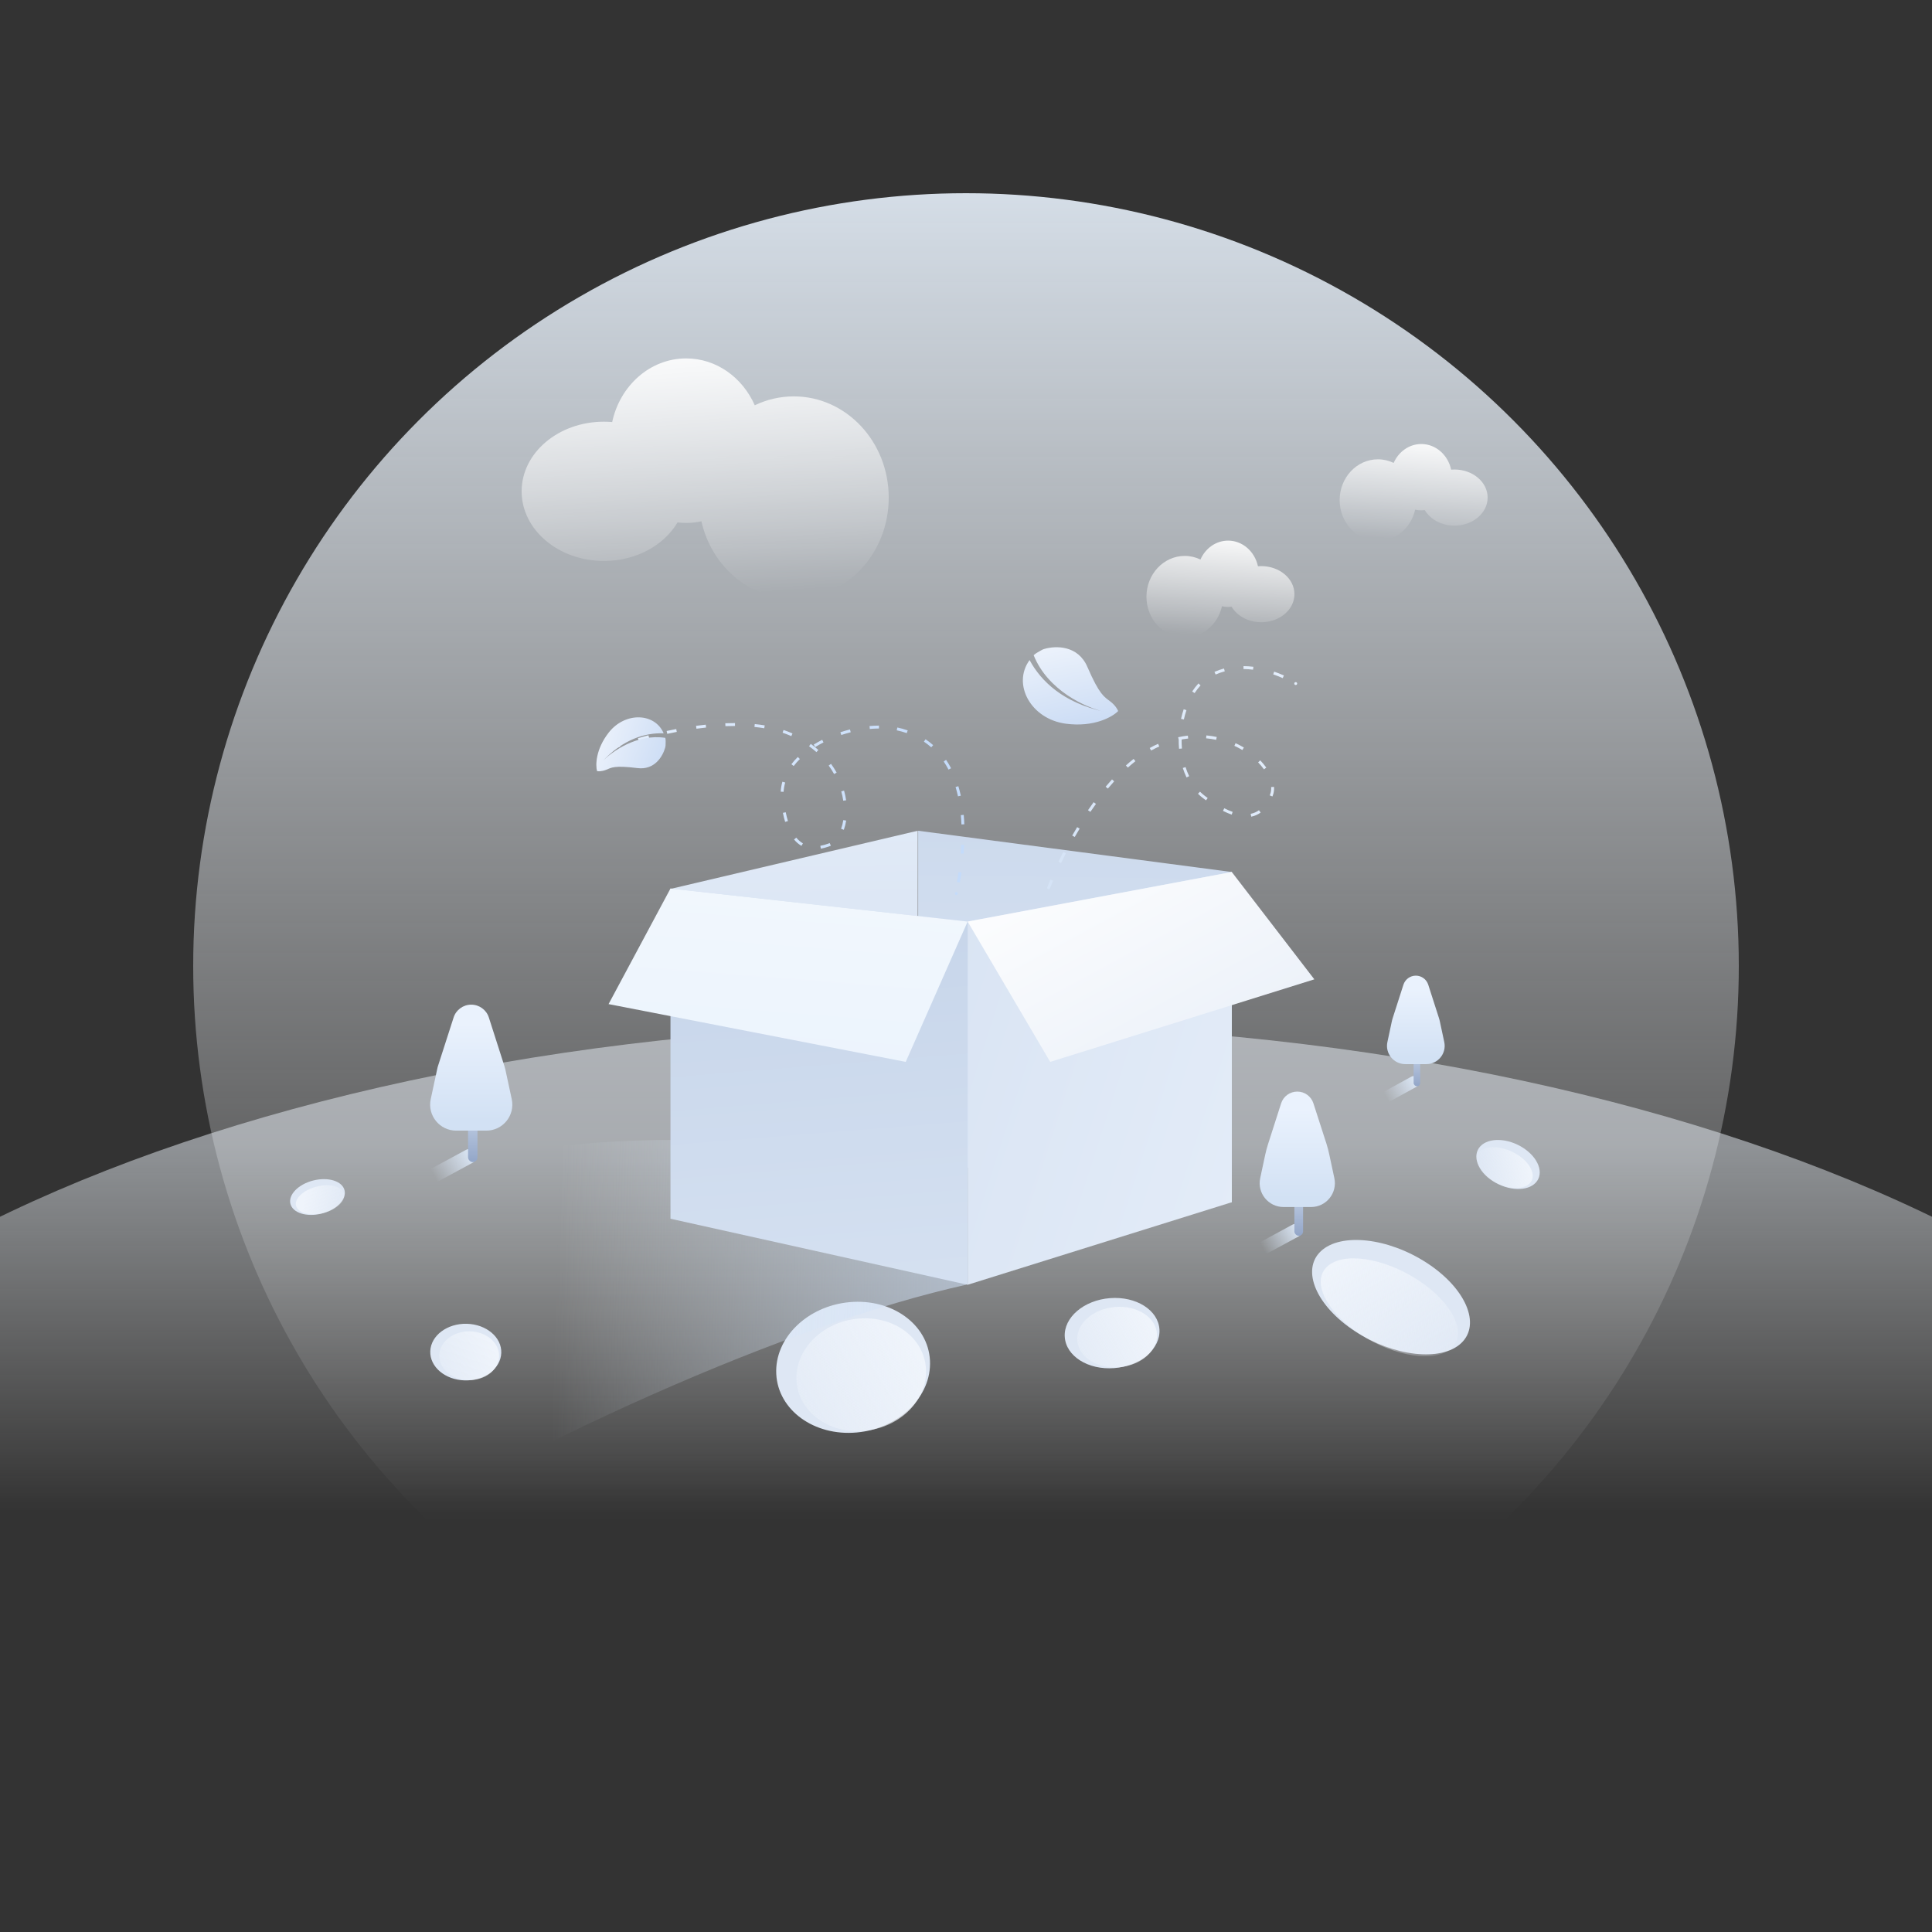 <svg xmlns="http://www.w3.org/2000/svg" xmlns:xlink="http://www.w3.org/1999/xlink" width="240" height="240" viewBox="0 0 240 240" fill="none">
<rect x="0" y="0" width="240" height="240" fill="#333333" stroke="none"/>
<g  clip-path="url(#clip-path-dHjai0SgXnT3MQcbMYnyw)">
<path     fill="#FFFFFF" fill-opacity="0" d="M0 240L240 240L240 0L0 0L0 240Z">
</path>
<circle cx="120" cy="120" r="96"   fill="url(#linear_fill_gsv67f_FuvCAyBN8q3OKy)" >
</circle>
<path d="M87.134 64.757C86.522 64.892 85.888 64.963 85.24 64.963C84.876 64.963 84.518 64.941 84.165 64.898C82.489 67.736 79.023 69.685 75.019 69.685C69.374 69.685 64.799 65.812 64.799 61.035C64.799 56.258 69.374 52.385 75.019 52.385C75.366 52.385 75.71 52.399 76.048 52.428C77.016 47.899 80.764 44.523 85.24 44.523C88.998 44.523 92.243 46.903 93.76 50.347C95.238 49.636 96.878 49.24 98.606 49.24C105.12 49.24 110.401 54.873 110.401 61.82C110.401 68.768 105.12 74.4 98.606 74.4C93.04 74.4 88.374 70.288 87.134 64.757Z" fill-rule="evenodd"  fill="url(#linear_fill_-1nWvss4jxzMOMhBkmMoG)" >
</path>
<path d="M175.795 63.315C176.042 63.37 176.298 63.398 176.56 63.398C176.707 63.398 176.852 63.389 176.994 63.372C177.671 64.513 179.067 65.296 180.679 65.296C182.954 65.296 184.799 63.736 184.799 61.811C184.799 59.886 182.954 58.326 180.679 58.326C180.54 58.326 180.402 58.332 180.267 58.343C179.876 56.518 178.365 55.158 176.56 55.158C175.045 55.158 173.737 56.117 173.125 57.505C172.529 57.218 171.867 57.059 171.171 57.059C168.545 57.059 166.416 59.328 166.416 62.129C166.416 64.929 168.545 67.199 171.171 67.199C173.414 67.199 175.294 65.543 175.795 63.315Z" fill-rule="evenodd"  fill="url(#linear_fill_8SvQMAilG3ApC2T7fP8Rt)" >
</path>
<path d="M151.795 75.315C152.042 75.37 152.298 75.398 152.56 75.398C152.707 75.398 152.852 75.389 152.994 75.372C153.671 76.513 155.067 77.296 156.679 77.296C158.954 77.296 160.799 75.736 160.799 73.811C160.799 71.886 158.954 70.326 156.679 70.326C156.54 70.326 156.402 70.332 156.267 70.343C155.876 68.518 154.365 67.158 152.56 67.158C151.045 67.158 149.737 68.117 149.125 69.505C148.529 69.218 147.867 69.059 147.171 69.059C144.545 69.059 142.416 71.329 142.416 74.129C142.416 76.929 144.545 79.199 147.171 79.199C149.414 79.199 151.294 77.543 151.795 75.315Z" fill-rule="evenodd"  fill="url(#linear_fill_n0cGMHZ7hPaTev_msREcF)" >
</path>
<path d="M239.4 263.137C269.446 248.719 288 228.888 288 206.999C288 162.927 212.784 127.199 120 127.199C27.216 127.199 -48 162.927 -48 206.999C-48 228.718 -29.734 248.41 -0.101 262.799L239.4 262.799L239.4 263.137Z" fill-rule="evenodd"  fill="url(#linear_fill_SeX6jOMMy6Y6vpyVs4mnI)" fill-opacity="0.5">
</path>
<ellipse transform="matrix(0.837, 0.547, 0.726, -0.688, 159.602, 159.674)" cx="10.425" cy="6.16" rx="10.425" ry="6.16"   fill="#DEE7F4" >
</ellipse>
<ellipse transform="matrix(0.837, 0.547, 0.726, -0.688, 161.289, 160.727)" cx="9.235" cy="4.915" rx="9.235" ry="4.915"   fill="url(#linear_fill_QPmK-ihZX-dxNlZw6cyag)" >
</ellipse>
<ellipse cx="188.919" cy="143.125" transform="rotate(25.574 184.754 140.4)" rx="4.165" ry="2.725"   fill="#DEE7F4" >
</ellipse>
<ellipse transform="matrix(0.997, -0.078, 0.061, 0.998, 132.002, 161.719)" cx="5.9" cy="4.355" rx="5.9" ry="4.355"   fill="#DEE7F4" >
</ellipse>
<ellipse cx="188.217" cy="143.648" transform="rotate(25.574 184.492 141.473)" rx="3.725" ry="2.175"   fill="url(#linear_fill_w2kVrUbsDqJ-VLgBj3V-z)" >
</ellipse>
<ellipse transform="matrix(0.997, -0.078, 0.061, 0.998, 133.586, 162.744)" cx="4.97" cy="3.75" rx="4.97" ry="3.75"   fill="url(#linear_fill_X3MEwHfJgRbOYrgXPJAtX)" >
</ellipse>
<ellipse cx="39.026" cy="149.606" transform="rotate(-14.095 35.561 147.486)" rx="3.465" ry="2.12"   fill="#DEE7F4" >
</ellipse>
<ellipse cx="39.437" cy="149.84" transform="rotate(-14.095 36.367 148.15)" rx="3.07" ry="1.69"   fill="url(#linear_fill_LCX66c5KQDN43foBFCUGX)" >
</ellipse>
<ellipse transform="matrix(0.996, -0.089, 0.053, 0.999, 96.002, 162.609)" cx="9.585" cy="8.105" rx="9.585" ry="8.105"   fill="#DEE7F4" >
</ellipse>
<ellipse transform="matrix(0.996, -0.089, 0.053, 0.999, 98.574, 164.521)" cx="8.075" cy="6.98" rx="8.075" ry="6.98"   fill="url(#linear_fill_VlpnHT9VdtuP-CsqQQiGg)" >
</ellipse>
<ellipse transform="matrix(1, 0.026, -0.038, 0.999, 53.584, 164.33)" cx="4.41" cy="3.52" rx="4.41" ry="3.52"   fill="#DEE7F4" >
</ellipse>
<ellipse transform="matrix(1, 0.026, -0.038, 0.999, 54.686, 165.287)" cx="3.715" cy="3.035" rx="3.715" ry="3.035"   fill="url(#linear_fill_AfwiF80H2RuxAn8nlzYAb)" >
</ellipse>
<rect  x="52.457" y="147.83" width="1.8" height="8.05" transform="rotate(-118.458 52.457 147.83)" rx="0.9"    fill="url(#linear_fill_iRu96Q1l76tzdjEt2mCbz_0)" >
</rect>
<rect  x="58.143" y="138.1" width="1.17" height="6.26" rx="0.585"    fill="url(#linear_fill_XkBQi597bW8RJhYLDfHur_0)" >
</rect>
<path     fill="url(#linear_fill_90RuamvStncWRNu5rUfGC_0)"  d="M54.298 132.861L53.508 136.531C53.068 138.551 54.608 140.451 56.668 140.451L60.398 140.451C62.468 140.461 64.008 138.551 63.568 136.531L62.778 132.861C62.738 132.701 62.698 132.541 62.648 132.391L60.728 126.401C60.428 125.451 59.538 124.801 58.538 124.801L58.538 124.801C57.538 124.801 56.648 125.451 56.348 126.401L54.418 132.391C54.368 132.541 54.328 132.701 54.298 132.861Z">
</path>
<rect  x="171.08" y="137.689" width="1.41" height="6.29" transform="rotate(-118.812 171.08 137.689)" rx="0.705"    fill="url(#linear_fill_vMxexq_XBaG1QbFWuBfIb_0)" >
</rect>
<rect  x="175.604" y="130.539" width="0.82" height="4.4" rx="0.41"    fill="url(#linear_fill_gKN0SWl9C296aE9HlNLdG_0)" >
</rect>
<path     fill="url(#linear_fill_5SEzu5jKDJOxjA16Un5hR_0)"  d="M172.88 126.959L172.35 129.439C172.04 130.849 173.12 132.189 174.57 132.189L177.19 132.189C178.64 132.189 179.72 130.849 179.41 129.439L178.88 126.959C178.84 126.779 178.8 126.599 178.74 126.429L177.42 122.319C177.2 121.649 176.58 121.199 175.88 121.199L175.88 121.199C175.18 121.199 174.56 121.649 174.34 122.319L173.02 126.429C172.96 126.599 172.92 126.779 172.88 126.959Z">
</path>
<rect  x="155.586" y="156.701" width="1.65" height="7.37" transform="rotate(-118.458 155.586 156.701)" rx="0.825"    fill="url(#linear_fill_y3lYtYd-56d3lkSJUCkse_0)" >
</rect>
<rect  x="160.793" y="147.785" width="1.08" height="5.73" rx="0.54"    fill="url(#linear_fill_4ZeOcXDZS3Miiy_Pgm_MZ_0)" >
</rect>
<path     fill="url(#linear_fill_jcedylCSdl6V9rCbhHCbg_0)"  d="M157.177 143.41L156.547 146.35C156.147 148.2 157.557 149.94 159.447 149.94L162.867 149.94C164.757 149.94 166.157 148.19 165.757 146.35L165.127 143.41C165.037 142.98 164.927 142.56 164.797 142.14L163.157 137.06C162.877 136.19 162.067 135.6 161.157 135.6L161.157 135.6C160.237 135.6 159.427 136.19 159.147 137.06L157.517 142.14C157.387 142.56 157.267 142.98 157.177 143.41Z">
</path>
<path d="M119.998 159.6C98.398 164.4 65.398 178.8 36.598 196.8C9.095 196.8 33.598 158.66 33.598 154.241C33.598 149.822 56.487 141.6 83.991 141.6C111.495 141.6 119.998 155.18 119.998 159.6Z"   fill="url(#linear_fill_xEy8DOOctyeukg7bZ4YN3)" >
</path>
<rect  x="116.104" y="134.205" width="0.91" height="5.08" transform="rotate(-52.072 116.104 134.205)" rx="0.455"    fill="url(#linear_fill_En7PG-VwXx4M1u-pw0705_0)" >
</rect>
<rect  x="119.742" y="133.488" width="0.68" height="3.64" rx="0.34"    fill="url(#linear_fill_5BbMJKUHPMAGkexCdGp1c_0)" >
</rect>
<path     fill="url(#linear_fill_pVIkM17tmPHT98TiRwDWN_0)"  d="M117.459 130.65L117.049 132.58C116.799 133.75 117.689 134.84 118.879 134.85L121.049 134.85C122.249 134.85 123.139 133.75 122.889 132.58L122.479 130.65C122.429 130.42 122.369 130.2 122.299 129.98L121.239 126.69C121.059 126.14 120.549 125.76 119.969 125.76L119.969 125.76C119.389 125.76 118.879 126.14 118.699 126.69L117.639 129.98C117.569 130.2 117.509 130.42 117.459 130.65Z">
</path>
<path d="M114.055 103.199L153.022 108.326L153.022 149.345L114.055 144.217L114.055 103.199Z"   fill="url(#linear_fill_svxzMrPRnqVtrSxuWTItf)" >
</path>
<path d="M153.021 108.326L120.207 114.479L120.207 159.599L153.021 149.344L153.021 108.326Z"   fill="url(#linear_fill_eAP3sCXUNHOqEaqeTb115)" >
</path>
<path d="M153.019 108.326L120.204 114.479L130.459 131.912L163.273 121.657L153.019 108.326Z"   fill="url(#linear_fill_VfhC3cGjcrhSY6GfAr36m)" >
</path>
<path d="M113.998 103.199L83.398 110.399L83.398 151.199L113.998 143.999L113.998 103.199Z"   fill="url(#linear_fill_CcYng-8qQ5QajjO9c-awI)" >
</path>
<path d="M83.289 110.377L120.205 114.479L120.205 159.599L83.289 151.395L83.289 110.377Z"   fill="url(#linear_fill_DCl4cI7BrbK0Iz8witBgX)" >
</path>
<path d="M83.289 110.377L120.205 114.479L112.514 131.911L75.598 124.733L83.289 110.377Z"   fill="url(#linear_fill_FPzKdSYrctrTP7HO4HeGq)" >
</path>
<path   fill="url(#linear_border_WZ0rBHz1dOvWGiKTDk5hQ_0)"  d="M76.084 93.107M76.084 93.107Q76.537 92.937 77.041 92.764L76.924 92.424Q76.415 92.598 75.957 92.77L76.084 93.107ZM79.347 92.042M79.347 92.042Q79.989 91.858 80.643 91.689L80.553 91.34Q79.894 91.511 79.248 91.696L79.347 92.042ZM82.888 91.158M82.888 91.158Q83.483 91.031 84.072 90.919L84.005 90.566Q83.412 90.678 82.813 90.806L82.888 91.158ZM86.514 90.523M86.514 90.523Q87.12 90.441 87.711 90.379L87.673 90.02Q87.077 90.083 86.466 90.166L86.514 90.523ZM90.113 90.204M90.113 90.204Q90.72 90.182 91.303 90.183L91.304 89.823Q90.714 89.822 90.1 89.845L90.113 90.204ZM93.721 90.303M93.721 90.303Q94.349 90.367 94.938 90.466L94.997 90.11Q94.397 90.01 93.758 89.945L93.721 90.303ZM97.218 91.023M97.218 91.023Q97.675 91.176 98.098 91.356L98.098 91.356L98.169 91.191L98.097 91.356L98.301 91.445L98.445 91.115L98.241 91.026L98.24 91.025L98.169 91.191L98.24 91.025Q97.803 90.839 97.333 90.681L97.218 91.023ZM100.505 92.701M100.505 92.701Q100.985 93.046 101.419 93.431L101.658 93.162Q101.21 92.764 100.715 92.409L100.505 92.701ZM102.941 95.099M102.941 95.099Q103.311 95.606 103.615 96.151L103.93 95.976Q103.615 95.412 103.231 94.887L102.941 95.099ZM104.506 98.31M104.506 98.31Q104.667 98.886 104.752 99.466L105.109 99.414Q105.02 98.811 104.853 98.213L104.506 98.31ZM104.759 101.877M104.759 101.877Q104.667 102.457 104.485 102.957L104.824 103.08Q105.017 102.548 105.114 101.933L104.759 101.877ZM103.063 104.728M103.063 104.728Q102.996 104.759 102.927 104.785L102.927 104.785L102.927 104.785Q102.391 104.983 101.903 105.069L101.966 105.424Q102.485 105.332 103.052 105.122L102.99 104.953L103.052 105.122L102.99 104.953L103.052 105.122Q103.134 105.092 103.214 105.055L103.063 104.728ZM99.741 104.763M99.741 104.763Q99.287 104.502 98.915 104.055L98.638 104.286Q99.052 104.782 99.561 105.075L99.741 104.763ZM97.879 101.992M97.879 101.992Q97.724 101.488 97.607 100.903L97.254 100.975Q97.375 101.576 97.535 102.098L97.879 101.992ZM97.341 98.364M97.341 98.364Q97.375 97.777 97.539 97.207L97.193 97.108Q97.018 97.717 96.982 98.343L97.341 98.364ZM98.595 95.155M98.595 95.155Q98.935 94.71 99.361 94.289L99.108 94.033Q98.664 94.471 98.308 94.937L98.595 95.155ZM101.276 92.8M101.276 92.8Q101.765 92.496 102.299 92.223L102.136 91.903Q101.588 92.182 101.086 92.494L101.276 92.8ZM104.509 91.305M104.509 91.305Q105.088 91.113 105.678 90.964L105.59 90.615Q104.987 90.767 104.396 90.963L104.509 91.305ZM108.05 90.554M108.05 90.554Q108.633 90.5 109.188 90.497L109.186 90.137Q108.615 90.14 108.016 90.195L108.05 90.554ZM111.396 90.724M111.396 90.724Q112.035 90.859 112.639 91.07L112.758 90.73Q112.132 90.512 111.47 90.372L111.396 90.724ZM114.773 92.132M114.773 92.132Q115.251 92.454 115.684 92.834L115.921 92.564Q115.472 92.168 114.974 91.833L114.773 92.132ZM117.229 94.596M117.229 94.596Q117.552 95.073 117.829 95.601L118.148 95.434Q117.861 94.888 117.527 94.394L117.229 94.596ZM118.705 97.767M118.705 97.767Q118.874 98.324 119.005 98.919L119.357 98.842Q119.223 98.233 119.05 97.662L118.705 97.767ZM119.358 101.26M119.358 101.26Q119.409 101.822 119.432 102.411L119.792 102.397Q119.768 101.799 119.717 101.227L119.358 101.26ZM119.412 104.943M119.412 104.943Q119.385 105.473 119.34 106.021L119.698 106.051Q119.744 105.497 119.772 104.961L119.412 104.943ZM119.076 108.333M119.076 108.333Q118.989 108.941 118.882 109.569L119.237 109.629Q119.345 108.997 119.433 108.384L119.076 108.333ZM76.201 92.944C76.203 92.844 76.125 92.762 76.026 92.759C75.926 92.756 75.844 92.835 75.841 92.934C75.838 93.033 75.917 93.116 76.016 93.119C76.115 93.121 76.198 93.043 76.201 92.944ZM118.98 111.006C118.982 110.906 118.904 110.823 118.805 110.821C118.705 110.818 118.623 110.896 118.62 110.996C118.617 111.095 118.696 111.178 118.795 111.181C118.894 111.183 118.977 111.105 118.98 111.006Z">
</path>
<path   fill="url(#linear_border_5a0DsvrXXE71Ds1jveHac_0)"  d="M130.436 110.35M130.436 110.35Q130.609 109.898 130.815 109.407L130.482 109.268Q130.275 109.764 130.1 110.221L130.436 110.35ZM131.806 107.21M131.806 107.21Q132.098 106.604 132.409 105.998L132.089 105.833Q131.776 106.443 131.481 107.054L131.806 107.21ZM133.508 103.973M133.508 103.973Q133.809 103.447 134.118 102.935L133.809 102.749Q133.498 103.264 133.195 103.795L133.508 103.973ZM135.452 100.851M135.452 100.851Q135.796 100.345 136.145 99.864L135.853 99.652Q135.501 100.138 135.154 100.649L135.452 100.851ZM137.623 97.96M137.623 97.96Q138.013 97.493 138.405 97.061L138.138 96.819Q137.741 97.257 137.346 97.729L137.623 97.96ZM140.105 95.355M140.105 95.355Q140.575 94.93 141.045 94.558L140.821 94.276Q140.342 94.656 139.864 95.088L140.105 95.355ZM142.999 93.233M142.999 93.233Q143.506 92.948 144.01 92.726L143.864 92.397Q143.344 92.626 142.823 92.919L142.999 93.233ZM146.431 91.933M146.431 91.933Q147.015 91.806 147.601 91.74L147.561 91.382Q146.957 91.45 146.354 91.581L146.431 91.933ZM149.828 91.715M149.828 91.715Q150.458 91.772 151.076 91.903L151.15 91.55Q150.512 91.416 149.86 91.357L149.828 91.715ZM153.338 92.648M153.338 92.648Q153.852 92.884 154.332 93.171L154.517 92.862Q154.019 92.565 153.488 92.321L153.338 92.648ZM156.29 94.706M156.29 94.706Q156.696 95.124 157.012 95.566L157.305 95.356Q156.973 94.893 156.549 94.455L156.29 94.706ZM157.907 97.773M157.907 97.773Q157.938 98.273 157.778 98.684L157.946 98.75L157.778 98.684L157.946 98.75L157.778 98.684Q157.755 98.744 157.73 98.803L158.064 98.94Q158.089 98.878 158.113 98.815L158.113 98.815L158.113 98.815Q158.302 98.33 158.266 97.751L157.907 97.773ZM156.394 100.649M156.394 100.649Q155.928 100.983 155.363 101.098L155.435 101.451Q156.075 101.32 156.604 100.941L156.394 100.649ZM153.125 100.855M153.125 100.855Q152.626 100.681 152.084 100.408L151.922 100.73Q152.485 101.014 153.006 101.195L153.125 100.855ZM150.026 99.13M150.026 99.13Q149.848 99.002 149.667 98.865L149.559 99.009L149.667 98.865L149.559 99.009L149.667 98.865Q149.354 98.628 149.07 98.346L148.816 98.602Q149.117 98.901 149.45 99.152L149.45 99.152L149.45 99.152Q149.634 99.291 149.815 99.422L150.026 99.13ZM147.722 96.421M147.722 96.421Q147.465 95.886 147.275 95.292L146.932 95.401Q147.129 96.02 147.397 96.577L147.722 96.421ZM146.824 92.985M146.824 92.985Q146.773 92.389 146.783 91.783L146.423 91.777Q146.413 92.402 146.465 93.015L146.824 92.985ZM147.064 89.375M147.064 89.375Q147.195 88.782 147.384 88.222L147.043 88.107Q146.848 88.685 146.713 89.298L147.064 89.375ZM148.398 86.098M148.398 86.098Q148.74 85.574 149.14 85.142L148.875 84.898Q148.456 85.351 148.096 85.901L148.398 86.098ZM151.009 83.791M151.009 83.791Q151.557 83.549 152.144 83.393L152.051 83.045Q151.437 83.209 150.864 83.461L151.009 83.791ZM154.47 83.109M154.47 83.109Q155.054 83.114 155.658 83.188L155.702 82.83Q155.077 82.754 154.473 82.749L154.47 83.109ZM158.164 83.773M158.164 83.773Q158.766 83.98 159.342 84.239L159.49 83.911Q158.899 83.644 158.281 83.433L158.164 83.773ZM130.393 110.156C130.321 110.087 130.207 110.089 130.138 110.161C130.069 110.232 130.071 110.346 130.143 110.415C130.214 110.484 130.328 110.482 130.397 110.411C130.466 110.339 130.464 110.226 130.393 110.156ZM161.083 84.785C161.011 84.716 160.897 84.718 160.828 84.79C160.759 84.861 160.761 84.975 160.833 85.044C160.904 85.114 161.018 85.112 161.087 85.04C161.156 84.969 161.154 84.855 161.083 84.785Z">
</path>
<path d="M127.898 81.997C129.343 84.679 132.124 87.287 137.125 88.4C134.886 87.895 130.169 85.792 128.405 81.391C128.559 81.252 128.729 81.131 128.911 81.03L129.331 80.79C129.461 80.71 129.591 80.65 129.741 80.61C131.161 80.2 133.911 80.15 135.071 82.83C136.601 86.37 137.181 86.56 137.941 87.15C138.551 87.62 138.831 88.13 138.901 88.33C138.201 89.05 135.911 90.37 132.391 89.9C128.039 89.317 125.712 84.985 127.898 81.997Z" fill-rule="evenodd"  fill="url(#linear_fill_UkIXTbWlob-jcvPdSsSrI)" >
</path>
<path d="M82.441 91.097C80.159 91.009 77.418 91.812 74.796 94.619C75.976 93.368 79.128 91.118 82.648 91.658C82.683 91.817 82.698 91.98 82.691 92.144L82.685 92.43C82.688 92.583 82.673 92.725 82.631 92.875C82.332 93.952 81.32 95.689 79.182 95.414C76.316 95.058 75.968 95.352 75.294 95.628C74.751 95.842 74.317 95.829 74.167 95.788C73.966 95.065 73.987 93.081 75.63 90.985C77.677 88.394 81.37 88.543 82.441 91.097Z" fill-rule="evenodd"  fill="url(#linear_fill_MawPYc--YK0i50YZOqEEX)" >
</path>
</g>
<defs>
<clipPath id="clip-path-dHjai0SgXnT3MQcbMYnyw">
<path d="M0 240L240 240L240 0L0 0L0 240Z" fill="white"/>
</clipPath>
<linearGradient id="linear_fill_gsv67f_FuvCAyBN8q3OKy" x1="120" y1="4.2" x2="120" y2="189" gradientUnits="userSpaceOnUse">
<stop offset="0" stop-color="#E5F0FC"  />
<stop offset="1" stop-color="#FFFFFF" stop-opacity="0" />
</linearGradient>
<linearGradient id="linear_fill_-1nWvss4jxzMOMhBkmMoG" x1="82.095" y1="41.378" x2="84.454" y2="74.403" gradientUnits="userSpaceOnUse">
<stop offset="0" stop-color="#FFFFFF"  />
<stop offset="1" stop-color="#FFFFFF" stop-opacity="0" />
</linearGradient>
<linearGradient id="linear_fill_8SvQMAilG3ApC2T7fP8Rt" x1="177.827" y1="53.891" x2="176.876" y2="67.198" gradientUnits="userSpaceOnUse">
<stop offset="0" stop-color="#FFFFFF"  />
<stop offset="1" stop-color="#FFFFFF" stop-opacity="0" />
</linearGradient>
<linearGradient id="linear_fill_n0cGMHZ7hPaTev_msREcF" x1="153.827" y1="65.891" x2="152.876" y2="79.198" gradientUnits="userSpaceOnUse">
<stop offset="0" stop-color="#FFFFFF"  />
<stop offset="1" stop-color="#FFFFFF" stop-opacity="0" />
</linearGradient>
<linearGradient id="linear_fill_SeX6jOMMy6Y6vpyVs4mnI" x1="120" y1="142.2" x2="120" y2="187.801" gradientUnits="userSpaceOnUse">
<stop offset="0" stop-color="#EBF2F9"  />
<stop offset="1" stop-color="#FFFFFF" stop-opacity="0" />
</linearGradient>
<linearGradient id="linear_fill_QPmK-ihZX-dxNlZw6cyag" x1="0.952" y1="7.24" x2="21.867" y2="1.161" gradientUnits="userSpaceOnUse">
<stop offset="0" stop-color="#EFF4FB"  />
<stop offset="1" stop-color="#EFF4FB" stop-opacity="0" />
</linearGradient>
<linearGradient id="linear_fill_w2kVrUbsDqJ-VLgBj3V-z" x1="190.796" y1="142.072" x2="185.72" y2="145.936" gradientUnits="userSpaceOnUse">
<stop offset="0" stop-color="#EFF4FB"  />
<stop offset="1" stop-color="#EFF4FB" stop-opacity="0" />
</linearGradient>
<linearGradient id="linear_fill_X3MEwHfJgRbOYrgXPJAtX" x1="8.41" y1="1.034" x2="-5.043" y2="7.278" gradientUnits="userSpaceOnUse">
<stop offset="0" stop-color="#EFF4FB"  />
<stop offset="1" stop-color="#EFF4FB" stop-opacity="0" />
</linearGradient>
<linearGradient id="linear_fill_LCX66c5KQDN43foBFCUGX" x1="37.602" y1="149.131" x2="43.133" y2="151.756" gradientUnits="userSpaceOnUse">
<stop offset="0" stop-color="#EFF4FB"  />
<stop offset="1" stop-color="#EFF4FB" stop-opacity="0" />
</linearGradient>
<linearGradient id="linear_fill_VlpnHT9VdtuP-CsqQQiGg" x1="13.665" y1="1.924" x2="-8.194" y2="13.547" gradientUnits="userSpaceOnUse">
<stop offset="0" stop-color="#EFF4FB"  />
<stop offset="1" stop-color="#EFF4FB" stop-opacity="0" />
</linearGradient>
<linearGradient id="linear_fill_AfwiF80H2RuxAn8nlzYAb" x1="6.287" y1="0.837" x2="-3.77" y2="5.89" gradientUnits="userSpaceOnUse">
<stop offset="0" stop-color="#EFF4FB"  />
<stop offset="1" stop-color="#EFF4FB" stop-opacity="0" />
</linearGradient>
<linearGradient id="linear_fill_iRu96Q1l76tzdjEt2mCbz_0" x1="53.462" y1="149.945" x2="53.357" y2="155.88" gradientUnits="userSpaceOnUse">
<stop offset="0" stop-color="#DFECFC" stop-opacity="0" />
<stop offset="1" stop-color="#DFECFC"  />
</linearGradient>
<linearGradient id="linear_fill_XkBQi597bW8RJhYLDfHur_0" x1="58.728" y1="140.056" x2="58.728" y2="144.36" gradientUnits="userSpaceOnUse">
<stop offset="0" stop-color="#B5C4DD"  />
<stop offset="1" stop-color="#93A6C8"  />
</linearGradient>
<linearGradient id="linear_fill_90RuamvStncWRNu5rUfGC_0" x1="58.794" y1="127.105" x2="58.794" y2="139.202" gradientUnits="userSpaceOnUse">
<stop offset="0" stop-color="#EAF2FD"  />
<stop offset="1" stop-color="#D2E1F4"  />
</linearGradient>
<linearGradient id="linear_fill_vMxexq_XBaG1QbFWuBfIb_0" x1="171.867" y1="139.342" x2="171.785" y2="143.979" gradientUnits="userSpaceOnUse">
<stop offset="0" stop-color="#DFECFC" stop-opacity="0" />
<stop offset="1" stop-color="#DFECFC"  />
</linearGradient>
<linearGradient id="linear_fill_gKN0SWl9C296aE9HlNLdG_0" x1="176.014" y1="131.914" x2="176.014" y2="134.939" gradientUnits="userSpaceOnUse">
<stop offset="0" stop-color="#B5C4DD"  />
<stop offset="1" stop-color="#93A6C8"  />
</linearGradient>
<linearGradient id="linear_fill_5SEzu5jKDJOxjA16Un5hR_0" x1="176.063" y1="122.817" x2="176.063" y2="131.312" gradientUnits="userSpaceOnUse">
<stop offset="0" stop-color="#EAF2FD"  />
<stop offset="1" stop-color="#D2E1F4"  />
</linearGradient>
<linearGradient id="linear_fill_y3lYtYd-56d3lkSJUCkse_0" x1="156.507" y1="158.638" x2="156.411" y2="164.071" gradientUnits="userSpaceOnUse">
<stop offset="0" stop-color="#DFECFC" stop-opacity="0" />
<stop offset="1" stop-color="#DFECFC"  />
</linearGradient>
<linearGradient id="linear_fill_4ZeOcXDZS3Miiy_Pgm_MZ_0" x1="161.333" y1="149.576" x2="161.333" y2="153.515" gradientUnits="userSpaceOnUse">
<stop offset="0" stop-color="#B5C4DD"  />
<stop offset="1" stop-color="#93A6C8"  />
</linearGradient>
<linearGradient id="linear_fill_jcedylCSdl6V9rCbhHCbg_0" x1="161.391" y1="137.711" x2="161.391" y2="148.795" gradientUnits="userSpaceOnUse">
<stop offset="0" stop-color="#EAF2FD"  />
<stop offset="1" stop-color="#D2E1F4"  />
</linearGradient>
<linearGradient id="linear_fill_xEy8DOOctyeukg7bZ4YN3" x1="154.536" y1="154.36" x2="69.168" y2="152.04" gradientUnits="userSpaceOnUse">
<stop offset="0" stop-color="#BBD1F0"  />
<stop offset="1" stop-color="#E9F3FD" stop-opacity="0" />
</linearGradient>
<linearGradient id="linear_fill_En7PG-VwXx4M1u-pw0705_0" x1="116.611" y1="135.54" x2="116.559" y2="139.285" gradientUnits="userSpaceOnUse">
<stop offset="0" stop-color="#DFECFC" stop-opacity="0" />
<stop offset="1" stop-color="#DFECFC"  />
</linearGradient>
<linearGradient id="linear_fill_5BbMJKUHPMAGkexCdGp1c_0" x1="120.082" y1="134.626" x2="120.082" y2="137.128" gradientUnits="userSpaceOnUse">
<stop offset="0" stop-color="#B5C4DD"  />
<stop offset="1" stop-color="#93A6C8"  />
</linearGradient>
<linearGradient id="linear_fill_pVIkM17tmPHT98TiRwDWN_0" x1="119.969" y1="122.58" x2="119.969" y2="134.85" gradientUnits="userSpaceOnUse">
<stop offset="0" stop-color="#EBF3FE" stop-opacity="0.6" />
<stop offset="1" stop-color="#D1E0F3"  />
</linearGradient>
<linearGradient id="linear_fill_svxzMrPRnqVtrSxuWTItf" x1="133.202" y1="9.59" x2="130.801" y2="191.408" gradientUnits="userSpaceOnUse">
<stop offset="0" stop-color="#B1C4DF"  />
<stop offset="1" stop-color="#E7EFFA"  />
</linearGradient>
<linearGradient id="linear_fill_eAP3sCXUNHOqEaqeTb115" x1="-61.171" y1="73.201" x2="173.397" y2="148.797" gradientUnits="userSpaceOnUse">
<stop offset="0" stop-color="#B1C4DF"  />
<stop offset="1" stop-color="#E7EFFA"  />
</linearGradient>
<linearGradient id="linear_fill_VfhC3cGjcrhSY6GfAr36m" x1="127.197" y1="89.395" x2="169.797" y2="168.611" gradientUnits="userSpaceOnUse">
<stop offset="0.146" stop-color="#FFFFFF"  />
<stop offset="1" stop-color="#D4E0F1"  />
</linearGradient>
<linearGradient id="linear_fill_CcYng-8qQ5QajjO9c-awI" x1="105.598" y1="235.199" x2="103.798" y2="88.199" gradientUnits="userSpaceOnUse">
<stop offset="0.13" stop-color="#B1C4DF"  />
<stop offset="1" stop-color="#E7EFFA"  />
</linearGradient>
<linearGradient id="linear_fill_DCl4cI7BrbK0Iz8witBgX" x1="99" y1="42.001" x2="113.401" y2="221.995" gradientUnits="userSpaceOnUse">
<stop offset="0" stop-color="#B1C4DF"  />
<stop offset="1" stop-color="#E7EFFA"  />
</linearGradient>
<linearGradient id="linear_fill_FPzKdSYrctrTP7HO4HeGq" x1="101.999" y1="53.411" x2="93.599" y2="160.788" gradientUnits="userSpaceOnUse">
<stop offset="0" stop-color="#FFFFFF"  />
<stop offset="1" stop-color="#E5F0FC"  />
</linearGradient>
<linearGradient id="linear_border_WZ0rBHz1dOvWGiKTDk5hQ_0" x1="70.425" y1="91.591" x2="117.605" y2="98.529" gradientUnits="userSpaceOnUse">
<stop offset="0" stop-color="#EBF3FE"  />
<stop offset="1" stop-color="#C4DBFA"  />
</linearGradient>
<linearGradient id="linear_border_5a0DsvrXXE71Ds1jveHac_0" x1="174.597" y1="77.399" x2="127.198" y2="116.399" gradientUnits="userSpaceOnUse">
<stop offset="0" stop-color="#EBF3FE"  />
<stop offset="1" stop-color="#D2E1F5"  />
</linearGradient>
<linearGradient id="linear_fill_UkIXTbWlob-jcvPdSsSrI" x1="134.071" y1="94.798" x2="129.867" y2="74.233" gradientUnits="userSpaceOnUse">
<stop offset="0" stop-color="#BED3F2"  />
<stop offset="1" stop-color="#FFFFFF"  />
</linearGradient>
<linearGradient id="linear_fill_MawPYc--YK0i50YZOqEEX" x1="69.219" y1="89.045" x2="86.723" y2="95.328" gradientUnits="userSpaceOnUse">
<stop offset="0" stop-color="#FFFFFF"  />
<stop offset="1" stop-color="#BED3F2"  />
</linearGradient>
</defs>
</svg>
